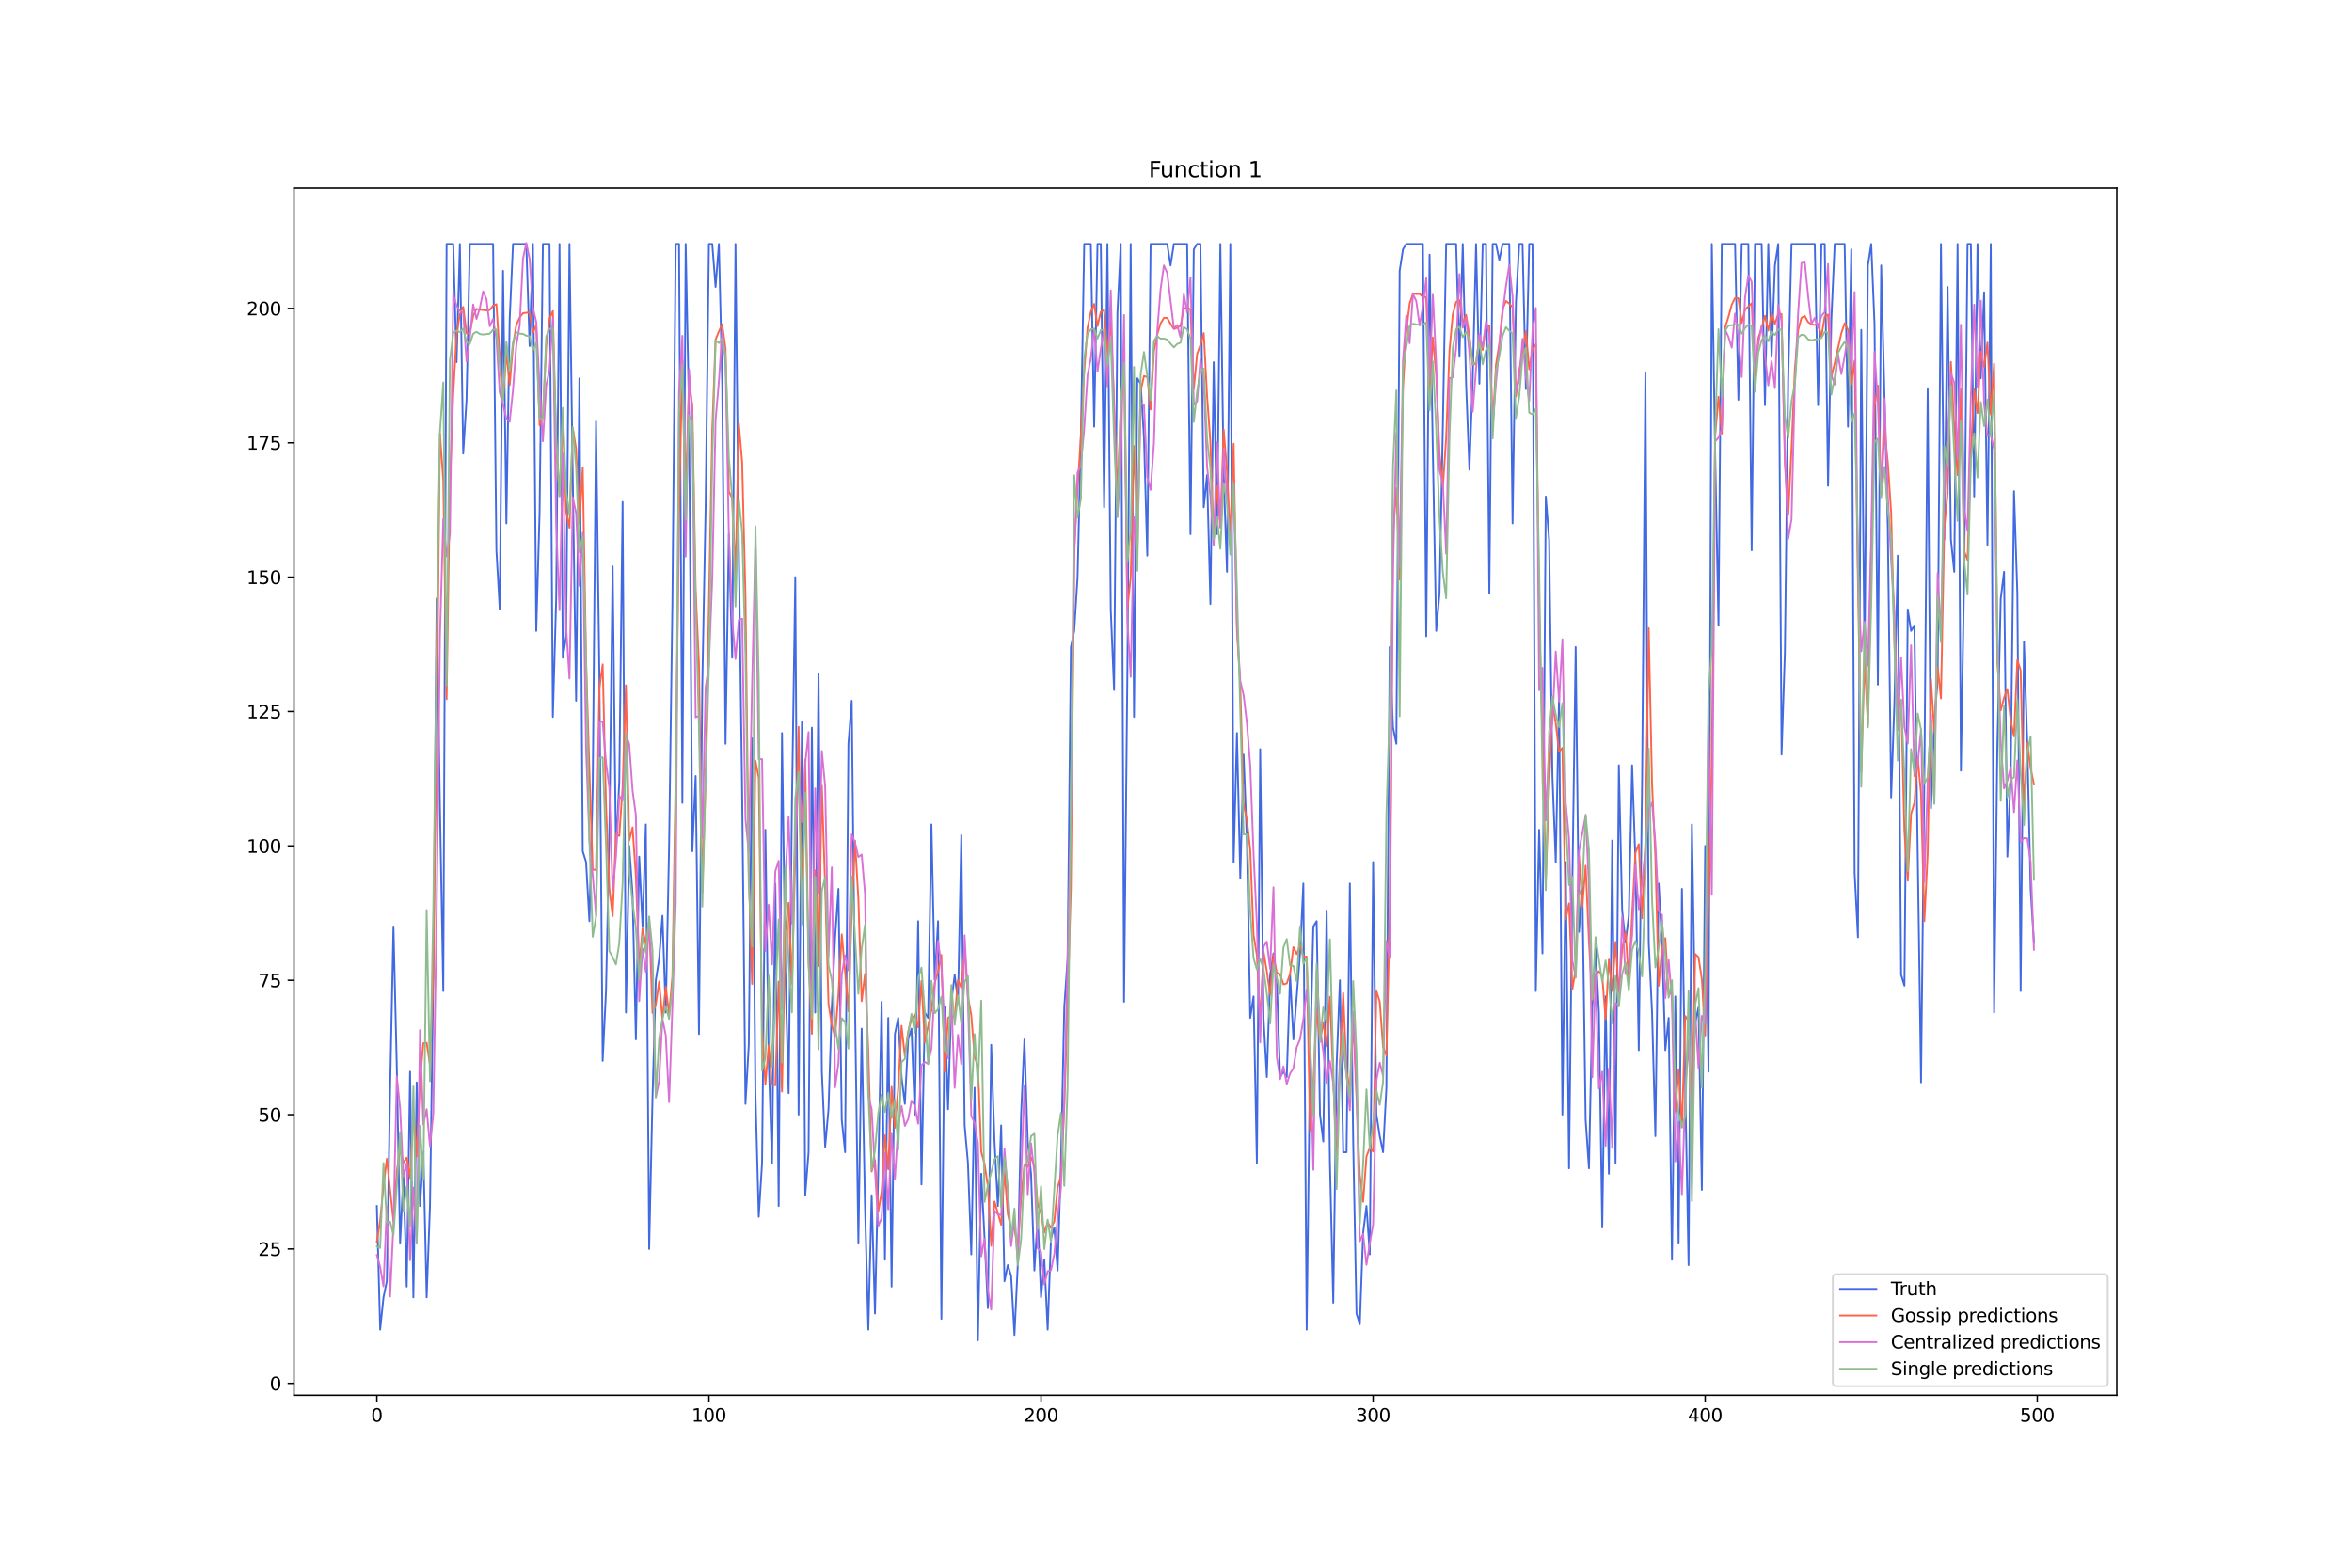 <?xml version="1.0" encoding="utf-8" standalone="no"?>
<!DOCTYPE svg PUBLIC "-//W3C//DTD SVG 1.1//EN"
  "http://www.w3.org/Graphics/SVG/1.1/DTD/svg11.dtd">
<svg xmlns:xlink="http://www.w3.org/1999/xlink" width="1296pt" height="864pt" viewBox="0 0 1296 864" xmlns="http://www.w3.org/2000/svg" version="1.1">
 <defs>
  <style type="text/css">*{stroke-linejoin: round; stroke-linecap: butt}</style>
 </defs>
 <g id="figure_1">
  <g id="patch_1">
   <path d="M 0 864 
L 1296 864 
L 1296 0 
L 0 0 
z
" style="fill: #ffffff"/>
  </g>
  <g id="axes_1">
   <g id="patch_2">
    <path d="M 162 768.96 
L 1166.4 768.96 
L 1166.4 103.68 
L 162 103.68 
z
" style="fill: #ffffff"/>
   </g>
   <g id="matplotlib.axis_1">
    <g id="xtick_1">
     <g id="line2d_1">
      <defs>
       <path id="mfbfb13f8a7" d="M 0 0 
L 0 3.5 
" style="stroke: #000000; stroke-width: 0.8"/>
      </defs>
      <g>
       <use xlink:href="#mfbfb13f8a7" x="207.655" y="768.96" style="stroke: #000000; stroke-width: 0.8"/>
      </g>
     </g>
     <g id="text_1">
      <!-- 0 -->
      <g transform="translate(204.473 783.558) scale(0.1 -0.1)">
       <defs>
        <path id="DejaVuSans-30" d="M 2034 4250 
Q 1547 4250 1301 3770 
Q 1056 3291 1056 2328 
Q 1056 1369 1301 889 
Q 1547 409 2034 409 
Q 2525 409 2770 889 
Q 3016 1369 3016 2328 
Q 3016 3291 2770 3770 
Q 2525 4250 2034 4250 
z
M 2034 4750 
Q 2819 4750 3233 4129 
Q 3647 3509 3647 2328 
Q 3647 1150 3233 529 
Q 2819 -91 2034 -91 
Q 1250 -91 836 529 
Q 422 1150 422 2328 
Q 422 3509 836 4129 
Q 1250 4750 2034 4750 
z
" transform="scale(0.016)"/>
       </defs>
       <use xlink:href="#DejaVuSans-30"/>
      </g>
     </g>
    </g>
    <g id="xtick_2">
     <g id="line2d_2">
      <g>
       <use xlink:href="#mfbfb13f8a7" x="390.639" y="768.96" style="stroke: #000000; stroke-width: 0.8"/>
      </g>
     </g>
     <g id="text_2">
      <!-- 100 -->
      <g transform="translate(381.095 783.558) scale(0.1 -0.1)">
       <defs>
        <path id="DejaVuSans-31" d="M 794 531 
L 1825 531 
L 1825 4091 
L 703 3866 
L 703 4441 
L 1819 4666 
L 2450 4666 
L 2450 531 
L 3481 531 
L 3481 0 
L 794 0 
L 794 531 
z
" transform="scale(0.016)"/>
       </defs>
       <use xlink:href="#DejaVuSans-31"/>
       <use xlink:href="#DejaVuSans-30" x="63.623"/>
       <use xlink:href="#DejaVuSans-30" x="127.246"/>
      </g>
     </g>
    </g>
    <g id="xtick_3">
     <g id="line2d_3">
      <g>
       <use xlink:href="#mfbfb13f8a7" x="573.623" y="768.96" style="stroke: #000000; stroke-width: 0.8"/>
      </g>
     </g>
     <g id="text_3">
      <!-- 200 -->
      <g transform="translate(564.079 783.558) scale(0.1 -0.1)">
       <defs>
        <path id="DejaVuSans-32" d="M 1228 531 
L 3431 531 
L 3431 0 
L 469 0 
L 469 531 
Q 828 903 1448 1529 
Q 2069 2156 2228 2338 
Q 2531 2678 2651 2914 
Q 2772 3150 2772 3378 
Q 2772 3750 2511 3984 
Q 2250 4219 1831 4219 
Q 1534 4219 1204 4116 
Q 875 4013 500 3803 
L 500 4441 
Q 881 4594 1212 4672 
Q 1544 4750 1819 4750 
Q 2544 4750 2975 4387 
Q 3406 4025 3406 3419 
Q 3406 3131 3298 2873 
Q 3191 2616 2906 2266 
Q 2828 2175 2409 1742 
Q 1991 1309 1228 531 
z
" transform="scale(0.016)"/>
       </defs>
       <use xlink:href="#DejaVuSans-32"/>
       <use xlink:href="#DejaVuSans-30" x="63.623"/>
       <use xlink:href="#DejaVuSans-30" x="127.246"/>
      </g>
     </g>
    </g>
    <g id="xtick_4">
     <g id="line2d_4">
      <g>
       <use xlink:href="#mfbfb13f8a7" x="756.607" y="768.96" style="stroke: #000000; stroke-width: 0.8"/>
      </g>
     </g>
     <g id="text_4">
      <!-- 300 -->
      <g transform="translate(747.063 783.558) scale(0.1 -0.1)">
       <defs>
        <path id="DejaVuSans-33" d="M 2597 2516 
Q 3050 2419 3304 2112 
Q 3559 1806 3559 1356 
Q 3559 666 3084 287 
Q 2609 -91 1734 -91 
Q 1441 -91 1130 -33 
Q 819 25 488 141 
L 488 750 
Q 750 597 1062 519 
Q 1375 441 1716 441 
Q 2309 441 2620 675 
Q 2931 909 2931 1356 
Q 2931 1769 2642 2001 
Q 2353 2234 1838 2234 
L 1294 2234 
L 1294 2753 
L 1863 2753 
Q 2328 2753 2575 2939 
Q 2822 3125 2822 3475 
Q 2822 3834 2567 4026 
Q 2313 4219 1838 4219 
Q 1578 4219 1281 4162 
Q 984 4106 628 3988 
L 628 4550 
Q 988 4650 1302 4700 
Q 1616 4750 1894 4750 
Q 2613 4750 3031 4423 
Q 3450 4097 3450 3541 
Q 3450 3153 3228 2886 
Q 3006 2619 2597 2516 
z
" transform="scale(0.016)"/>
       </defs>
       <use xlink:href="#DejaVuSans-33"/>
       <use xlink:href="#DejaVuSans-30" x="63.623"/>
       <use xlink:href="#DejaVuSans-30" x="127.246"/>
      </g>
     </g>
    </g>
    <g id="xtick_5">
     <g id="line2d_5">
      <g>
       <use xlink:href="#mfbfb13f8a7" x="939.591" y="768.96" style="stroke: #000000; stroke-width: 0.8"/>
      </g>
     </g>
     <g id="text_5">
      <!-- 400 -->
      <g transform="translate(930.047 783.558) scale(0.1 -0.1)">
       <defs>
        <path id="DejaVuSans-34" d="M 2419 4116 
L 825 1625 
L 2419 1625 
L 2419 4116 
z
M 2253 4666 
L 3047 4666 
L 3047 1625 
L 3713 1625 
L 3713 1100 
L 3047 1100 
L 3047 0 
L 2419 0 
L 2419 1100 
L 313 1100 
L 313 1709 
L 2253 4666 
z
" transform="scale(0.016)"/>
       </defs>
       <use xlink:href="#DejaVuSans-34"/>
       <use xlink:href="#DejaVuSans-30" x="63.623"/>
       <use xlink:href="#DejaVuSans-30" x="127.246"/>
      </g>
     </g>
    </g>
    <g id="xtick_6">
     <g id="line2d_6">
      <g>
       <use xlink:href="#mfbfb13f8a7" x="1122.575" y="768.96" style="stroke: #000000; stroke-width: 0.8"/>
      </g>
     </g>
     <g id="text_6">
      <!-- 500 -->
      <g transform="translate(1113.032 783.558) scale(0.1 -0.1)">
       <defs>
        <path id="DejaVuSans-35" d="M 691 4666 
L 3169 4666 
L 3169 4134 
L 1269 4134 
L 1269 2991 
Q 1406 3038 1543 3061 
Q 1681 3084 1819 3084 
Q 2600 3084 3056 2656 
Q 3513 2228 3513 1497 
Q 3513 744 3044 326 
Q 2575 -91 1722 -91 
Q 1428 -91 1123 -41 
Q 819 9 494 109 
L 494 744 
Q 775 591 1075 516 
Q 1375 441 1709 441 
Q 2250 441 2565 725 
Q 2881 1009 2881 1497 
Q 2881 1984 2565 2268 
Q 2250 2553 1709 2553 
Q 1456 2553 1204 2497 
Q 953 2441 691 2322 
L 691 4666 
z
" transform="scale(0.016)"/>
       </defs>
       <use xlink:href="#DejaVuSans-35"/>
       <use xlink:href="#DejaVuSans-30" x="63.623"/>
       <use xlink:href="#DejaVuSans-30" x="127.246"/>
      </g>
     </g>
    </g>
   </g>
   <g id="matplotlib.axis_2">
    <g id="ytick_1">
     <g id="line2d_7">
      <defs>
       <path id="m07024beb97" d="M 0 0 
L -3.5 0 
" style="stroke: #000000; stroke-width: 0.8"/>
      </defs>
      <g>
       <use xlink:href="#m07024beb97" x="162" y="762.417" style="stroke: #000000; stroke-width: 0.8"/>
      </g>
     </g>
     <g id="text_7">
      <!-- 0 -->
      <g transform="translate(148.637 766.217) scale(0.1 -0.1)">
       <use xlink:href="#DejaVuSans-30"/>
      </g>
     </g>
    </g>
    <g id="ytick_2">
     <g id="line2d_8">
      <g>
       <use xlink:href="#m07024beb97" x="162" y="688.363" style="stroke: #000000; stroke-width: 0.8"/>
      </g>
     </g>
     <g id="text_8">
      <!-- 25 -->
      <g transform="translate(142.275 692.162) scale(0.1 -0.1)">
       <use xlink:href="#DejaVuSans-32"/>
       <use xlink:href="#DejaVuSans-35" x="63.623"/>
      </g>
     </g>
    </g>
    <g id="ytick_3">
     <g id="line2d_9">
      <g>
       <use xlink:href="#m07024beb97" x="162" y="614.309" style="stroke: #000000; stroke-width: 0.8"/>
      </g>
     </g>
     <g id="text_9">
      <!-- 50 -->
      <g transform="translate(142.275 618.108) scale(0.1 -0.1)">
       <use xlink:href="#DejaVuSans-35"/>
       <use xlink:href="#DejaVuSans-30" x="63.623"/>
      </g>
     </g>
    </g>
    <g id="ytick_4">
     <g id="line2d_10">
      <g>
       <use xlink:href="#m07024beb97" x="162" y="540.255" style="stroke: #000000; stroke-width: 0.8"/>
      </g>
     </g>
     <g id="text_10">
      <!-- 75 -->
      <g transform="translate(142.275 544.054) scale(0.1 -0.1)">
       <defs>
        <path id="DejaVuSans-37" d="M 525 4666 
L 3525 4666 
L 3525 4397 
L 1831 0 
L 1172 0 
L 2766 4134 
L 525 4134 
L 525 4666 
z
" transform="scale(0.016)"/>
       </defs>
       <use xlink:href="#DejaVuSans-37"/>
       <use xlink:href="#DejaVuSans-35" x="63.623"/>
      </g>
     </g>
    </g>
    <g id="ytick_5">
     <g id="line2d_11">
      <g>
       <use xlink:href="#m07024beb97" x="162" y="466.201" style="stroke: #000000; stroke-width: 0.8"/>
      </g>
     </g>
     <g id="text_11">
      <!-- 100 -->
      <g transform="translate(135.912 470) scale(0.1 -0.1)">
       <use xlink:href="#DejaVuSans-31"/>
       <use xlink:href="#DejaVuSans-30" x="63.623"/>
       <use xlink:href="#DejaVuSans-30" x="127.246"/>
      </g>
     </g>
    </g>
    <g id="ytick_6">
     <g id="line2d_12">
      <g>
       <use xlink:href="#m07024beb97" x="162" y="392.146" style="stroke: #000000; stroke-width: 0.8"/>
      </g>
     </g>
     <g id="text_12">
      <!-- 125 -->
      <g transform="translate(135.912 395.946) scale(0.1 -0.1)">
       <use xlink:href="#DejaVuSans-31"/>
       <use xlink:href="#DejaVuSans-32" x="63.623"/>
       <use xlink:href="#DejaVuSans-35" x="127.246"/>
      </g>
     </g>
    </g>
    <g id="ytick_7">
     <g id="line2d_13">
      <g>
       <use xlink:href="#m07024beb97" x="162" y="318.092" style="stroke: #000000; stroke-width: 0.8"/>
      </g>
     </g>
     <g id="text_13">
      <!-- 150 -->
      <g transform="translate(135.912 321.892) scale(0.1 -0.1)">
       <use xlink:href="#DejaVuSans-31"/>
       <use xlink:href="#DejaVuSans-35" x="63.623"/>
       <use xlink:href="#DejaVuSans-30" x="127.246"/>
      </g>
     </g>
    </g>
    <g id="ytick_8">
     <g id="line2d_14">
      <g>
       <use xlink:href="#m07024beb97" x="162" y="244.038" style="stroke: #000000; stroke-width: 0.8"/>
      </g>
     </g>
     <g id="text_14">
      <!-- 175 -->
      <g transform="translate(135.912 247.837) scale(0.1 -0.1)">
       <use xlink:href="#DejaVuSans-31"/>
       <use xlink:href="#DejaVuSans-37" x="63.623"/>
       <use xlink:href="#DejaVuSans-35" x="127.246"/>
      </g>
     </g>
    </g>
    <g id="ytick_9">
     <g id="line2d_15">
      <g>
       <use xlink:href="#m07024beb97" x="162" y="169.984" style="stroke: #000000; stroke-width: 0.8"/>
      </g>
     </g>
     <g id="text_15">
      <!-- 200 -->
      <g transform="translate(135.912 173.783) scale(0.1 -0.1)">
       <use xlink:href="#DejaVuSans-32"/>
       <use xlink:href="#DejaVuSans-30" x="63.623"/>
       <use xlink:href="#DejaVuSans-30" x="127.246"/>
      </g>
     </g>
    </g>
   </g>
   <g id="line2d_16">
    <path d="M 207.655 664.666 
L 209.484 732.796 
L 211.314 715.023 
L 213.144 706.136 
L 214.974 599.498 
L 216.804 510.633 
L 218.634 587.649 
L 220.463 685.401 
L 222.293 646.893 
L 224.123 709.098 
L 225.953 590.612 
L 227.783 715.023 
L 229.613 596.536 
L 231.442 664.666 
L 233.272 635.044 
L 235.102 715.023 
L 236.932 664.666 
L 238.762 537.293 
L 240.592 329.941 
L 242.422 445.465 
L 244.251 546.179 
L 246.081 134.438 
L 249.741 134.438 
L 251.571 199.606 
L 253.401 134.438 
L 255.23 249.962 
L 257.06 220.341 
L 258.89 134.438 
L 271.699 134.438 
L 273.529 303.281 
L 275.359 335.865 
L 277.189 149.249 
L 279.018 288.471 
L 280.848 175.908 
L 282.678 134.438 
L 289.997 134.438 
L 291.827 190.719 
L 293.657 134.438 
L 295.487 347.714 
L 297.317 282.546 
L 299.147 134.438 
L 302.806 134.438 
L 304.636 395.109 
L 306.466 329.941 
L 308.296 134.438 
L 310.126 362.525 
L 311.956 350.676 
L 313.785 134.438 
L 315.615 264.773 
L 317.445 386.222 
L 319.275 208.492 
L 321.105 469.163 
L 322.935 475.087 
L 324.764 507.671 
L 326.594 433.617 
L 328.424 232.189 
L 330.254 371.411 
L 332.084 584.687 
L 333.914 546.179 
L 335.743 460.276 
L 337.573 312.168 
L 339.403 469.163 
L 341.233 430.655 
L 343.063 276.622 
L 344.893 558.028 
L 346.723 466.201 
L 348.552 492.86 
L 350.382 572.839 
L 352.212 472.125 
L 354.042 510.633 
L 355.872 454.352 
L 357.702 688.363 
L 359.531 605.422 
L 361.361 540.255 
L 363.191 528.406 
L 365.021 504.709 
L 366.851 558.028 
L 368.681 466.201 
L 370.51 332.903 
L 372.34 134.438 
L 374.17 134.438 
L 376 442.503 
L 377.83 134.438 
L 379.66 226.265 
L 381.489 469.163 
L 383.319 427.692 
L 385.149 569.876 
L 386.979 377.336 
L 388.809 279.584 
L 390.639 134.438 
L 392.469 134.438 
L 394.298 158.135 
L 396.128 134.438 
L 397.958 211.454 
L 399.788 409.919 
L 401.618 294.395 
L 403.448 362.525 
L 405.277 134.438 
L 407.107 303.281 
L 408.937 436.579 
L 410.767 608.385 
L 412.597 575.801 
L 414.427 406.957 
L 416.256 602.46 
L 418.086 670.59 
L 419.916 640.968 
L 421.746 457.314 
L 423.576 584.687 
L 425.406 640.968 
L 427.236 486.936 
L 429.065 664.666 
L 430.895 403.995 
L 432.725 534.33 
L 434.555 602.46 
L 436.385 442.503 
L 438.215 318.092 
L 440.044 614.309 
L 441.874 398.071 
L 443.704 658.741 
L 445.534 635.044 
L 447.364 401.033 
L 449.194 558.028 
L 451.023 371.411 
L 452.853 590.612 
L 454.683 632.082 
L 456.513 611.347 
L 458.343 555.066 
L 460.173 516.557 
L 462.003 489.898 
L 463.832 617.271 
L 465.662 635.044 
L 467.492 409.919 
L 469.322 386.222 
L 471.152 555.066 
L 472.982 685.401 
L 474.811 566.914 
L 476.641 664.666 
L 478.471 732.796 
L 480.301 658.741 
L 482.131 723.909 
L 483.961 643.931 
L 485.79 552.103 
L 487.62 694.287 
L 489.45 560.99 
L 491.28 709.098 
L 493.11 569.876 
L 494.94 560.99 
L 496.77 593.574 
L 498.599 608.385 
L 500.429 572.839 
L 502.259 566.914 
L 504.089 614.309 
L 505.919 507.671 
L 507.749 652.817 
L 509.578 558.028 
L 511.408 560.99 
L 513.238 454.352 
L 515.068 540.255 
L 516.898 507.671 
L 518.728 726.871 
L 520.557 555.066 
L 522.387 611.347 
L 524.217 552.103 
L 526.047 537.293 
L 527.877 552.103 
L 529.707 460.276 
L 531.536 620.233 
L 533.366 640.968 
L 535.196 691.325 
L 537.026 599.498 
L 538.856 738.72 
L 540.686 646.893 
L 542.516 682.439 
L 544.345 720.947 
L 546.175 575.801 
L 548.005 629.12 
L 549.835 664.666 
L 551.665 620.233 
L 553.495 706.136 
L 555.324 697.25 
L 557.154 703.174 
L 558.984 735.758 
L 560.814 697.25 
L 562.644 614.309 
L 564.474 572.839 
L 566.303 629.12 
L 568.133 646.893 
L 569.963 700.212 
L 571.793 670.59 
L 573.623 715.023 
L 575.453 694.287 
L 577.283 732.796 
L 579.112 682.439 
L 580.942 676.514 
L 582.772 700.212 
L 584.602 640.968 
L 586.432 555.066 
L 588.262 528.406 
L 590.091 356.6 
L 591.921 347.714 
L 593.751 318.092 
L 595.581 241.076 
L 597.411 134.438 
L 601.07 134.438 
L 602.9 235.152 
L 604.73 134.438 
L 606.56 134.438 
L 608.39 279.584 
L 610.22 134.438 
L 612.05 335.865 
L 613.879 380.298 
L 615.709 172.946 
L 617.539 134.438 
L 619.369 552.103 
L 621.199 371.411 
L 623.029 134.438 
L 624.858 395.109 
L 626.688 208.492 
L 628.518 211.454 
L 630.348 241.076 
L 632.178 306.244 
L 634.008 134.438 
L 643.157 134.438 
L 644.987 146.287 
L 646.817 134.438 
L 654.136 134.438 
L 655.966 294.395 
L 657.796 137.4 
L 659.625 134.438 
L 661.455 134.438 
L 663.285 279.584 
L 665.115 261.811 
L 666.945 332.903 
L 668.775 199.606 
L 670.604 294.395 
L 672.434 134.438 
L 674.264 261.811 
L 676.094 315.13 
L 677.924 134.438 
L 679.754 475.087 
L 681.583 403.995 
L 683.413 483.974 
L 685.243 415.844 
L 687.073 463.238 
L 688.903 560.99 
L 690.733 549.141 
L 692.563 640.968 
L 694.392 412.882 
L 696.222 560.99 
L 698.052 593.574 
L 699.882 537.293 
L 701.712 525.444 
L 703.542 540.255 
L 705.371 593.574 
L 707.201 590.612 
L 709.031 593.574 
L 710.861 537.293 
L 712.691 572.839 
L 716.35 525.444 
L 718.18 486.936 
L 720.01 732.796 
L 721.84 584.687 
L 723.67 510.633 
L 725.5 507.671 
L 727.33 614.309 
L 729.159 629.12 
L 730.989 501.747 
L 732.819 640.968 
L 734.649 717.985 
L 736.479 587.649 
L 738.309 540.255 
L 740.138 635.044 
L 741.968 635.044 
L 743.798 486.936 
L 745.628 629.12 
L 747.458 723.909 
L 749.288 729.833 
L 751.117 679.477 
L 752.947 664.666 
L 754.777 691.325 
L 756.607 475.087 
L 758.437 614.309 
L 760.267 626.158 
L 762.097 635.044 
L 763.926 599.498 
L 765.756 356.6 
L 767.586 401.033 
L 769.416 409.919 
L 771.246 149.249 
L 773.076 137.4 
L 774.905 134.438 
L 784.055 134.438 
L 785.884 350.676 
L 787.714 140.362 
L 789.544 249.962 
L 791.374 347.714 
L 793.204 326.979 
L 795.034 235.152 
L 796.864 134.438 
L 802.353 134.438 
L 804.183 196.643 
L 806.013 134.438 
L 807.843 211.454 
L 809.672 258.849 
L 811.502 208.492 
L 813.332 134.438 
L 815.162 211.454 
L 816.992 134.438 
L 818.822 134.438 
L 820.651 326.979 
L 822.481 134.438 
L 824.311 134.438 
L 826.141 143.324 
L 827.971 134.438 
L 831.63 134.438 
L 833.46 288.471 
L 835.29 167.022 
L 837.12 134.438 
L 838.95 134.438 
L 840.78 214.416 
L 842.61 134.438 
L 844.439 134.438 
L 846.269 546.179 
L 848.099 457.314 
L 849.929 525.444 
L 851.759 273.66 
L 853.589 297.357 
L 855.418 427.692 
L 857.248 475.087 
L 859.078 383.26 
L 860.908 614.309 
L 862.738 475.087 
L 864.568 643.931 
L 866.397 486.936 
L 868.227 356.6 
L 870.057 513.595 
L 871.887 486.936 
L 873.717 617.271 
L 875.547 643.931 
L 877.377 555.066 
L 879.206 522.482 
L 881.036 558.028 
L 882.866 676.514 
L 884.696 549.141 
L 886.526 646.893 
L 888.356 463.238 
L 890.185 640.968 
L 892.015 421.768 
L 893.845 501.747 
L 895.675 519.52 
L 897.505 504.709 
L 899.335 421.768 
L 901.164 475.087 
L 902.994 578.763 
L 904.824 430.655 
L 906.654 205.53 
L 908.484 519.52 
L 910.314 558.028 
L 912.144 626.158 
L 913.973 486.936 
L 915.803 519.52 
L 917.633 578.763 
L 919.463 560.99 
L 921.293 694.287 
L 923.123 549.141 
L 924.952 685.401 
L 926.782 489.898 
L 928.612 599.498 
L 930.442 697.25 
L 932.272 454.352 
L 934.102 563.952 
L 935.931 555.066 
L 937.761 655.779 
L 939.591 466.201 
L 941.421 590.612 
L 943.251 134.438 
L 945.081 249.962 
L 946.911 344.752 
L 948.74 134.438 
L 956.06 134.438 
L 957.89 220.341 
L 959.719 134.438 
L 963.379 134.438 
L 965.209 303.281 
L 967.039 134.438 
L 970.698 134.438 
L 972.528 223.303 
L 974.358 134.438 
L 976.188 196.643 
L 978.018 146.287 
L 979.848 134.438 
L 981.678 415.844 
L 983.507 359.563 
L 985.337 208.492 
L 987.167 134.438 
L 999.976 134.438 
L 1001.806 223.303 
L 1003.636 134.438 
L 1005.465 134.438 
L 1007.295 267.735 
L 1009.125 175.908 
L 1010.955 134.438 
L 1016.444 134.438 
L 1018.274 235.152 
L 1020.104 137.4 
L 1021.934 481.011 
L 1023.764 516.557 
L 1025.594 181.833 
L 1027.424 365.487 
L 1029.253 146.287 
L 1031.083 134.438 
L 1032.913 178.87 
L 1034.743 377.336 
L 1036.573 146.287 
L 1040.232 291.433 
L 1042.062 439.541 
L 1043.892 386.222 
L 1045.722 306.244 
L 1047.552 537.293 
L 1049.382 543.217 
L 1051.211 335.865 
L 1053.041 347.714 
L 1054.871 344.752 
L 1058.531 596.536 
L 1060.361 427.692 
L 1062.191 214.416 
L 1064.02 445.465 
L 1065.85 398.071 
L 1067.68 374.373 
L 1069.51 134.438 
L 1071.34 297.357 
L 1073.17 158.135 
L 1074.999 297.357 
L 1076.829 315.13 
L 1078.659 134.438 
L 1080.489 424.73 
L 1082.319 315.13 
L 1084.149 134.438 
L 1085.978 134.438 
L 1087.808 273.66 
L 1089.638 134.438 
L 1091.468 208.492 
L 1093.298 161.097 
L 1095.128 300.319 
L 1096.958 134.438 
L 1098.787 558.028 
L 1100.617 409.919 
L 1102.447 329.941 
L 1104.277 315.13 
L 1106.107 472.125 
L 1107.937 427.692 
L 1109.766 270.698 
L 1111.596 326.979 
L 1113.426 546.179 
L 1115.256 353.638 
L 1117.086 409.919 
L 1118.916 489.898 
L 1120.745 519.52 
L 1120.745 519.52 
" clip-path="url(#p3694a7ae5f)" style="fill: none; stroke: #4169e1; stroke-linecap: square"/>
   </g>
   <g id="line2d_17">
    <path d="M 207.655 684.33 
L 209.484 672.615 
L 211.314 653.789 
L 213.144 638.674 
L 216.804 673.004 
L 218.634 645.593 
L 220.463 633.24 
L 222.293 640.79 
L 224.123 638.003 
L 225.953 649.255 
L 227.783 612.951 
L 229.613 637.442 
L 231.442 595.53 
L 233.272 574.985 
L 235.102 574.699 
L 236.932 586.962 
L 238.762 537.911 
L 240.592 400.371 
L 242.422 238.903 
L 244.251 264.608 
L 246.081 385.351 
L 247.911 266.567 
L 249.741 217.474 
L 251.571 184.261 
L 253.401 173.124 
L 255.23 169.107 
L 257.06 183.702 
L 258.89 183.558 
L 260.72 174.047 
L 262.55 170.201 
L 264.38 170.733 
L 266.209 170.852 
L 268.039 171.15 
L 269.869 170.84 
L 271.699 168.471 
L 273.529 167.654 
L 275.359 195.848 
L 277.189 220.132 
L 279.018 194.324 
L 280.848 212.181 
L 282.678 190.453 
L 284.508 179.077 
L 286.338 175.023 
L 288.168 172.635 
L 289.997 172.353 
L 291.827 172.205 
L 293.657 183.414 
L 295.487 179.164 
L 297.317 234.306 
L 299.147 229.341 
L 300.976 190.635 
L 302.806 175.525 
L 304.636 171.402 
L 306.466 244.387 
L 308.296 273.292 
L 310.126 230.834 
L 311.956 281.931 
L 313.785 290.867 
L 315.615 235.882 
L 317.445 247.421 
L 319.275 288.876 
L 321.105 257.539 
L 322.935 364.181 
L 324.764 424.708 
L 326.594 479.193 
L 328.424 479.49 
L 330.254 379.577 
L 332.084 366.157 
L 333.914 443.603 
L 335.743 489.637 
L 337.573 504.831 
L 339.403 459.68 
L 341.233 460.687 
L 343.063 433.768 
L 344.893 377.681 
L 346.723 463.217 
L 348.552 456.006 
L 350.382 482.907 
L 352.212 533.134 
L 354.042 511.633 
L 355.872 520.384 
L 357.702 507.815 
L 359.531 558.236 
L 361.361 553.583 
L 363.191 540.922 
L 365.021 561.662 
L 366.851 543.763 
L 368.681 559.007 
L 370.51 538.213 
L 372.34 425.99 
L 374.17 285.646 
L 376 198.765 
L 377.83 273.647 
L 379.66 211.994 
L 381.489 223.022 
L 383.319 324.972 
L 385.149 366.447 
L 386.979 491.669 
L 388.809 428.488 
L 392.469 237.019 
L 394.298 187.172 
L 396.128 182.618 
L 397.958 178.762 
L 399.788 192.041 
L 401.618 270.852 
L 403.448 274.594 
L 405.277 317.313 
L 407.107 233.207 
L 408.937 254.673 
L 410.767 328.148 
L 412.597 481.57 
L 414.427 542.282 
L 416.256 419.253 
L 418.086 428.564 
L 419.916 566.298 
L 421.746 597.821 
L 423.576 576.029 
L 425.406 597.73 
L 427.236 598.131 
L 429.065 540.957 
L 430.895 601.569 
L 432.725 513.146 
L 434.555 497.542 
L 436.385 542.184 
L 440.044 400.613 
L 441.874 500.52 
L 443.704 418.762 
L 445.534 528.934 
L 447.364 569.761 
L 449.194 479.659 
L 451.023 532.53 
L 452.853 432.966 
L 454.683 489.129 
L 456.513 553.156 
L 458.343 565.042 
L 460.173 571.257 
L 462.003 547.773 
L 463.832 514.916 
L 465.662 535.441 
L 467.492 557.312 
L 469.322 503.174 
L 471.152 463.327 
L 472.982 495.521 
L 474.811 551.746 
L 476.641 536.697 
L 478.471 579.373 
L 480.301 645.658 
L 482.131 639.388 
L 483.961 667.64 
L 485.79 657.048 
L 487.62 625.727 
L 489.45 644.521 
L 491.28 598.978 
L 493.11 621.574 
L 494.94 599.819 
L 496.77 565.342 
L 498.599 582.073 
L 500.429 568.566 
L 502.259 561.708 
L 504.089 559.167 
L 505.919 566.133 
L 507.749 540.593 
L 509.578 574.254 
L 513.238 556.74 
L 515.068 541.579 
L 516.898 535.616 
L 518.728 526.297 
L 520.557 590.625 
L 522.387 560.989 
L 524.217 559.777 
L 526.047 561.051 
L 527.877 540.129 
L 529.707 544.333 
L 531.536 522.666 
L 533.366 549.207 
L 535.196 559.506 
L 537.026 582.657 
L 538.856 587.132 
L 540.686 634.871 
L 542.516 641.481 
L 544.345 653.89 
L 546.175 686.594 
L 548.005 662.182 
L 551.665 674.985 
L 553.495 645.591 
L 555.324 669.026 
L 557.154 677.348 
L 558.984 677.34 
L 560.814 687.366 
L 562.644 660.737 
L 564.474 642.028 
L 566.303 643.118 
L 568.133 637.847 
L 569.963 642.856 
L 571.793 664.028 
L 573.623 668.607 
L 575.453 679.204 
L 577.283 673.561 
L 579.112 676.766 
L 580.942 673.117 
L 582.772 654.468 
L 584.602 648.138 
L 586.432 609.71 
L 588.262 553.652 
L 590.091 489.222 
L 591.921 302.696 
L 593.751 269.532 
L 595.581 240.168 
L 597.411 204.855 
L 599.241 180.653 
L 601.07 171.872 
L 602.9 167.5 
L 604.73 179.716 
L 606.56 171.772 
L 608.39 170.907 
L 610.22 195.42 
L 612.05 177.418 
L 613.879 222.224 
L 615.709 271.855 
L 617.539 226.84 
L 619.369 198.203 
L 621.199 335.668 
L 623.029 318.227 
L 624.858 245.827 
L 626.688 290.206 
L 628.518 215.471 
L 630.348 207.279 
L 632.178 207.685 
L 634.008 225.686 
L 635.837 193.584 
L 637.667 184.223 
L 639.497 178.248 
L 641.327 175.215 
L 643.157 175.209 
L 644.987 178.473 
L 646.817 181.348 
L 648.646 180.619 
L 650.476 179.602 
L 652.306 170.081 
L 654.136 169.37 
L 655.966 170.602 
L 657.796 214.312 
L 659.625 195.117 
L 661.455 190.058 
L 663.285 183.545 
L 665.115 218.23 
L 666.945 243.744 
L 668.775 296.335 
L 670.604 267.86 
L 672.434 290.718 
L 674.264 236.687 
L 676.094 259.769 
L 677.924 295.936 
L 679.754 244.546 
L 681.583 347.745 
L 683.413 377.33 
L 685.243 443.583 
L 687.073 451.858 
L 688.903 468.383 
L 690.733 515.255 
L 692.563 526.363 
L 694.392 563.759 
L 696.222 524.35 
L 698.052 535.312 
L 699.882 548.101 
L 701.712 526.338 
L 703.542 536.162 
L 705.371 536.916 
L 707.201 542.515 
L 709.031 541.999 
L 710.861 536.684 
L 712.691 521.982 
L 714.521 525.823 
L 716.35 520.999 
L 718.18 527.244 
L 720.01 527.24 
L 721.84 622.961 
L 723.67 597.156 
L 725.5 556.075 
L 727.33 574.142 
L 729.159 563.315 
L 730.989 576.68 
L 732.819 549.351 
L 736.479 639.566 
L 738.309 585.904 
L 740.138 547.204 
L 741.968 590.019 
L 743.798 601.373 
L 745.628 562.195 
L 749.288 647.741 
L 751.117 662.332 
L 752.947 637.337 
L 754.777 632.596 
L 756.607 634.636 
L 758.437 546.231 
L 760.267 552.023 
L 762.097 577.075 
L 763.926 581.661 
L 765.756 506.804 
L 767.586 294.021 
L 769.416 269.052 
L 771.246 319.457 
L 773.076 214.108 
L 774.905 182.632 
L 776.735 167.392 
L 778.565 161.817 
L 780.395 162.034 
L 782.225 161.979 
L 784.055 163.6 
L 785.884 163.826 
L 787.714 217.698 
L 789.544 185.989 
L 791.374 206.701 
L 793.204 250.012 
L 795.034 269.055 
L 796.864 241.235 
L 798.693 193.133 
L 800.523 173.141 
L 802.353 166.43 
L 804.183 165.393 
L 806.013 178.063 
L 807.843 173.523 
L 809.672 185.018 
L 811.502 201.092 
L 813.332 200.4 
L 815.162 184.861 
L 816.992 192.853 
L 818.822 179.454 
L 820.651 179.414 
L 822.481 235.275 
L 824.311 201.038 
L 826.141 189.287 
L 827.971 170.28 
L 829.801 165.865 
L 831.63 167.354 
L 833.46 169.298 
L 835.29 218.562 
L 837.12 204.337 
L 840.78 182.47 
L 842.61 203.564 
L 844.439 192.369 
L 846.269 189.686 
L 848.099 337.826 
L 849.929 406.948 
L 851.759 485.14 
L 853.589 434.079 
L 855.418 387.905 
L 857.248 398.729 
L 859.078 414.268 
L 860.908 412.16 
L 862.738 506.537 
L 864.568 497.872 
L 866.397 545.275 
L 868.227 534.12 
L 870.057 471.672 
L 871.887 499.581 
L 873.717 477.106 
L 875.547 519.12 
L 877.377 551.327 
L 879.206 537.015 
L 881.036 535.29 
L 882.866 537.876 
L 884.696 561.641 
L 886.526 528.876 
L 888.356 546.126 
L 890.185 519.123 
L 892.015 546.721 
L 893.845 523.056 
L 895.675 513.298 
L 897.505 540.169 
L 899.335 503.869 
L 901.164 469.92 
L 902.994 465.231 
L 904.824 506.057 
L 906.654 463.954 
L 908.484 346.198 
L 910.314 432.245 
L 912.144 472.511 
L 913.973 543.276 
L 915.803 522.612 
L 917.633 517.046 
L 919.463 548.125 
L 921.293 546.832 
L 923.123 612.592 
L 924.952 589.267 
L 926.782 621.43 
L 928.612 559.974 
L 930.442 562.495 
L 932.272 612.599 
L 934.102 525.733 
L 935.931 527.591 
L 937.761 539.694 
L 939.591 570.723 
L 943.251 420.127 
L 945.081 240.191 
L 946.911 218.656 
L 948.74 238.943 
L 950.57 180.511 
L 952.4 174.713 
L 954.23 167.873 
L 956.06 164.233 
L 957.89 164.345 
L 959.719 178.07 
L 961.549 170.716 
L 965.209 167.141 
L 967.039 207.841 
L 968.869 186.264 
L 970.698 180.705 
L 972.528 174.061 
L 974.358 182.197 
L 976.188 172.695 
L 978.018 178.502 
L 979.848 172.962 
L 981.678 173.08 
L 983.507 255.597 
L 985.337 283.911 
L 987.167 247.376 
L 988.997 203.585 
L 990.827 181.872 
L 992.657 175.099 
L 994.486 174.148 
L 996.316 177.497 
L 998.146 178.754 
L 999.976 179.084 
L 1001.806 178.363 
L 1003.636 185.499 
L 1005.465 174.343 
L 1007.295 173.357 
L 1009.125 207.732 
L 1010.955 200.105 
L 1014.615 183.614 
L 1016.444 178.131 
L 1018.274 181.688 
L 1020.104 212.161 
L 1021.934 198.792 
L 1023.764 320.776 
L 1025.594 425.439 
L 1027.424 363.092 
L 1029.253 399.571 
L 1031.083 302.409 
L 1032.913 223.456 
L 1034.743 212.495 
L 1036.573 271.662 
L 1038.403 236.639 
L 1040.232 254.928 
L 1042.062 282.471 
L 1043.892 355.677 
L 1045.722 392.438 
L 1047.552 385.73 
L 1049.382 458.189 
L 1051.211 485.372 
L 1053.041 448.48 
L 1054.871 442.475 
L 1056.701 417.456 
L 1058.531 437.475 
L 1060.361 507.643 
L 1062.191 470.429 
L 1064.02 374.241 
L 1065.85 403.631 
L 1067.68 367.771 
L 1069.51 384.943 
L 1071.34 290.685 
L 1073.17 272.115 
L 1074.999 199.444 
L 1076.829 235.638 
L 1078.659 261.874 
L 1080.489 214.15 
L 1082.319 303.774 
L 1084.149 308.653 
L 1085.978 248.981 
L 1087.808 214.615 
L 1089.638 227.648 
L 1091.468 193.745 
L 1093.298 202.186 
L 1095.128 188.776 
L 1096.958 228.452 
L 1098.787 200.392 
L 1100.617 365.392 
L 1102.447 391.509 
L 1104.277 384.546 
L 1106.107 379.771 
L 1107.937 397.103 
L 1109.766 405.885 
L 1111.596 363.807 
L 1113.426 369.468 
L 1115.256 446.669 
L 1117.086 409.572 
L 1118.916 423.49 
L 1120.745 432.282 
L 1120.745 432.282 
" clip-path="url(#p3694a7ae5f)" style="fill: none; stroke: #ff6347; stroke-linecap: square"/>
   </g>
   <g id="line2d_18">
    <path d="M 207.655 691.694 
L 209.484 698.325 
L 211.314 708.945 
L 213.144 664.885 
L 214.974 714.545 
L 216.804 674.907 
L 218.634 593.126 
L 220.463 610.819 
L 222.293 648.475 
L 224.123 641.157 
L 225.953 694.594 
L 227.783 654.502 
L 229.613 685.365 
L 231.442 567.712 
L 233.272 619.759 
L 235.102 611.294 
L 236.932 631.745 
L 238.762 613.577 
L 240.592 503.219 
L 242.422 350.816 
L 244.251 286.015 
L 246.081 306.585 
L 247.911 294.531 
L 249.741 162.159 
L 251.571 168.561 
L 253.401 171.441 
L 255.23 172.367 
L 257.06 199.224 
L 258.89 186.024 
L 260.72 167.81 
L 262.55 175.755 
L 264.38 169.855 
L 266.209 160.545 
L 268.039 164.842 
L 269.869 179.8 
L 271.699 175.727 
L 273.529 186.673 
L 275.359 216.335 
L 277.189 222.959 
L 279.018 230.675 
L 280.848 232.429 
L 282.678 214.848 
L 284.508 190.143 
L 286.338 179.59 
L 288.168 142.729 
L 289.997 133.92 
L 291.827 142.711 
L 293.657 169.774 
L 295.487 177.356 
L 297.317 212.641 
L 299.147 243.185 
L 300.976 212.565 
L 302.806 203.497 
L 304.636 175.408 
L 306.466 289.469 
L 308.296 336.347 
L 310.126 250.01 
L 311.956 345.67 
L 313.785 374 
L 315.615 274.147 
L 317.445 282.802 
L 319.275 322.885 
L 321.105 293.528 
L 322.935 413.004 
L 324.764 462.522 
L 326.594 482.412 
L 328.424 504.511 
L 330.254 397.573 
L 332.084 397.857 
L 333.914 420.386 
L 335.743 434.103 
L 337.573 490.774 
L 339.403 472.181 
L 341.233 438.732 
L 343.063 441.113 
L 344.893 404.904 
L 346.723 410.118 
L 348.552 435.675 
L 350.382 449.321 
L 352.212 551.735 
L 354.042 522.762 
L 355.872 535.666 
L 357.702 510.014 
L 359.531 539.456 
L 361.361 604.831 
L 363.191 595.763 
L 365.021 561.447 
L 366.851 570.612 
L 368.681 607.432 
L 370.51 554.466 
L 372.34 498.018 
L 374.17 215.809 
L 376 185.058 
L 377.83 306.754 
L 379.66 203.541 
L 381.489 228.901 
L 383.319 395.37 
L 385.149 394.498 
L 386.979 461.676 
L 388.809 379.017 
L 390.639 366.165 
L 392.469 318.934 
L 394.298 231.605 
L 396.128 210.154 
L 397.958 182.066 
L 399.788 199.812 
L 401.618 294.58 
L 403.448 341.592 
L 405.277 363.212 
L 407.107 341.575 
L 408.937 340.99 
L 410.767 451.309 
L 412.597 470.03 
L 414.427 376.597 
L 416.256 299.147 
L 418.086 418.355 
L 419.916 418.368 
L 421.746 524.159 
L 423.576 498.62 
L 425.406 531.571 
L 427.236 480.138 
L 429.065 474.395 
L 430.895 556.201 
L 432.725 484.756 
L 434.555 450.26 
L 436.385 508.957 
L 438.215 462.733 
L 440.044 427.483 
L 441.874 452.979 
L 443.704 420.944 
L 445.534 403.492 
L 447.364 556.926 
L 449.194 434.488 
L 451.023 492.002 
L 452.853 413.896 
L 454.683 433.351 
L 456.513 527.154 
L 458.343 478.028 
L 460.173 599.232 
L 462.003 586.03 
L 463.832 537.097 
L 465.662 526.501 
L 467.492 534.768 
L 469.322 459.862 
L 471.152 464.399 
L 472.982 472.335 
L 474.811 470.973 
L 476.641 492.506 
L 478.471 603.756 
L 480.301 611.4 
L 482.131 645.003 
L 483.961 675.602 
L 485.79 671.357 
L 487.62 635.442 
L 489.45 666.475 
L 491.28 624.848 
L 493.11 649.881 
L 494.94 619.821 
L 496.77 609.574 
L 498.599 620.499 
L 500.429 616.784 
L 502.259 606.588 
L 504.089 609.504 
L 505.919 619.293 
L 507.749 587.074 
L 509.578 585.321 
L 511.408 586.188 
L 513.238 577.839 
L 515.068 544.04 
L 516.898 518.517 
L 518.728 532.765 
L 520.557 566.728 
L 522.387 583.242 
L 524.217 550.506 
L 526.047 599.584 
L 527.877 570.309 
L 529.707 586.523 
L 531.536 515.508 
L 533.366 551.484 
L 535.196 614.981 
L 537.026 618.826 
L 538.856 629.954 
L 540.686 692.393 
L 542.516 682.684 
L 544.345 710.886 
L 546.175 721.776 
L 548.005 667.387 
L 549.835 669.127 
L 551.665 669.715 
L 553.495 633.272 
L 555.324 657.391 
L 557.154 686.747 
L 558.984 671.375 
L 560.814 695.323 
L 562.644 648.529 
L 564.474 598.111 
L 566.303 658.223 
L 568.133 630.134 
L 569.963 646.203 
L 571.793 687.935 
L 573.623 689.787 
L 575.453 707.91 
L 577.283 700.617 
L 579.112 700.088 
L 580.942 691.067 
L 582.772 670.93 
L 584.602 654.949 
L 586.432 607.055 
L 590.091 449.403 
L 591.921 306.638 
L 593.751 260.388 
L 595.581 256.483 
L 597.411 236.065 
L 599.241 206.94 
L 601.07 197.462 
L 602.9 181.109 
L 604.73 204.812 
L 606.56 192.264 
L 608.39 181.592 
L 610.22 212.932 
L 612.05 159.99 
L 613.879 227.158 
L 615.709 284.64 
L 617.539 258.196 
L 619.369 173.622 
L 621.199 341.874 
L 623.029 373.081 
L 624.858 285.004 
L 626.688 306.824 
L 628.518 222.199 
L 630.348 223.067 
L 632.178 263.051 
L 634.008 269.978 
L 635.837 244.278 
L 637.667 182.552 
L 639.497 159.432 
L 641.327 146.281 
L 643.157 150.511 
L 646.817 180.907 
L 648.646 179.138 
L 650.476 185.94 
L 652.306 162.126 
L 654.136 172.172 
L 655.966 152.824 
L 657.796 223.116 
L 659.625 221.225 
L 661.455 198.11 
L 663.285 209.812 
L 665.115 257.163 
L 666.945 273.387 
L 668.775 300.513 
L 670.604 243.708 
L 672.434 290.627 
L 674.264 247.275 
L 677.924 301.495 
L 679.754 266.948 
L 681.583 344.532 
L 683.413 375.399 
L 685.243 383.032 
L 687.073 398.519 
L 688.903 421.689 
L 690.733 470.258 
L 692.563 509.325 
L 694.392 574.528 
L 696.222 521.89 
L 698.052 518.962 
L 699.882 534.029 
L 701.712 488.992 
L 703.542 582.291 
L 705.371 594.774 
L 707.201 587.731 
L 709.031 597.451 
L 710.861 591.596 
L 712.691 588.752 
L 714.521 577.19 
L 716.35 572.8 
L 718.18 561.694 
L 720.01 545.423 
L 721.84 571.313 
L 723.67 644.684 
L 725.5 534.845 
L 727.33 565.926 
L 729.159 579.628 
L 730.989 596.98 
L 732.819 584.815 
L 734.649 597.073 
L 736.479 627.465 
L 738.309 584.553 
L 740.138 578.265 
L 741.968 592.528 
L 743.798 611.881 
L 745.628 557.49 
L 747.458 599.064 
L 749.288 684.071 
L 751.117 680.019 
L 752.947 697.086 
L 754.777 685.225 
L 756.607 674.682 
L 758.437 595.416 
L 760.267 585.668 
L 762.097 592.853 
L 763.926 518.658 
L 765.756 527.907 
L 767.586 313.829 
L 769.416 238.541 
L 771.246 312.293 
L 773.076 198.736 
L 774.905 173.798 
L 776.735 189.174 
L 778.565 162.053 
L 780.395 165.944 
L 782.225 179.367 
L 784.055 168.86 
L 785.884 153.322 
L 787.714 209.326 
L 789.544 162.408 
L 791.374 200.294 
L 793.204 259.34 
L 795.034 265.778 
L 796.864 305.162 
L 798.693 208.444 
L 800.523 207.934 
L 802.353 191.971 
L 804.183 151.081 
L 806.013 180.638 
L 807.843 175.402 
L 809.672 194.888 
L 811.502 226.94 
L 813.332 203.194 
L 815.162 184.275 
L 816.992 191.299 
L 818.822 176.928 
L 820.651 184.515 
L 822.481 234.503 
L 824.311 211.16 
L 826.141 191.191 
L 827.971 172.496 
L 829.801 157.741 
L 831.63 146.008 
L 833.46 163.599 
L 835.29 216.394 
L 837.12 209.04 
L 838.95 186.709 
L 840.78 207.602 
L 842.61 220.969 
L 844.439 182.438 
L 846.269 169.701 
L 848.099 380.411 
L 849.929 368.122 
L 851.759 452.148 
L 853.589 410.748 
L 855.418 397.578 
L 857.248 359.068 
L 859.078 386.697 
L 860.908 352.354 
L 862.738 442.363 
L 864.568 462.261 
L 866.397 529.532 
L 868.227 538.134 
L 870.057 469.023 
L 873.717 449.535 
L 875.547 488.759 
L 877.377 593.761 
L 879.206 537.344 
L 881.036 599.916 
L 882.866 590.64 
L 884.696 631.537 
L 886.526 588.895 
L 888.356 632.689 
L 890.185 552.817 
L 892.015 554.382 
L 893.845 504.927 
L 895.675 536.882 
L 897.505 533.191 
L 899.335 515.582 
L 901.164 476.981 
L 902.994 501.169 
L 904.824 486.48 
L 906.654 468.342 
L 908.484 446.186 
L 910.314 442.351 
L 912.144 464.63 
L 913.973 502.003 
L 915.803 504.315 
L 917.633 550.156 
L 919.463 529.13 
L 921.293 551.822 
L 923.123 640.125 
L 924.952 618.301 
L 926.782 658.182 
L 928.612 602.33 
L 930.442 573.32 
L 932.272 625.731 
L 934.102 557.268 
L 935.931 588.91 
L 937.761 559.888 
L 939.591 564.322 
L 941.421 400.434 
L 943.251 493.155 
L 945.081 243.335 
L 946.911 241.163 
L 948.74 236.568 
L 950.57 181.604 
L 952.4 185.573 
L 954.23 191.599 
L 956.06 172.76 
L 957.89 185.86 
L 959.719 207.799 
L 961.549 164.075 
L 963.379 151.907 
L 965.209 155.299 
L 967.039 203.671 
L 968.869 189.481 
L 970.698 179.293 
L 974.358 212.374 
L 976.188 199.082 
L 978.018 213.906 
L 979.848 168.11 
L 981.678 176.927 
L 983.507 249.398 
L 985.337 297.014 
L 987.167 286.203 
L 988.997 211.663 
L 990.827 172.327 
L 992.657 144.97 
L 994.486 144.571 
L 996.316 163.075 
L 998.146 178.471 
L 999.976 175.173 
L 1001.806 180.748 
L 1003.636 174.149 
L 1005.465 172.007 
L 1007.295 145.504 
L 1009.125 206.833 
L 1010.955 211.923 
L 1012.785 195.308 
L 1014.615 206.135 
L 1016.444 196.383 
L 1018.274 184.015 
L 1020.104 204.198 
L 1021.934 160.897 
L 1023.764 312.969 
L 1025.594 358.958 
L 1027.424 342.495 
L 1029.253 366.786 
L 1031.083 297.172 
L 1032.913 193.874 
L 1034.743 222.154 
L 1036.573 272.467 
L 1038.403 219.773 
L 1040.232 272.827 
L 1042.062 308.961 
L 1043.892 337.45 
L 1045.722 402.348 
L 1047.552 362.488 
L 1049.382 400.736 
L 1051.211 409.846 
L 1053.041 355.648 
L 1054.871 427.747 
L 1056.701 421.02 
L 1058.531 402.046 
L 1060.361 486.001 
L 1062.191 431.698 
L 1064.02 393.681 
L 1065.85 441.378 
L 1067.68 315.847 
L 1069.51 349.511 
L 1071.34 274.173 
L 1074.999 205.858 
L 1076.829 210.889 
L 1078.659 253.465 
L 1080.489 178.954 
L 1082.319 280.582 
L 1084.149 292.646 
L 1085.978 219.021 
L 1087.808 167.875 
L 1089.638 213.336 
L 1091.468 165.723 
L 1093.298 222.723 
L 1095.128 240.333 
L 1096.958 239.67 
L 1098.787 247.558 
L 1100.617 354.455 
L 1102.447 408.401 
L 1104.277 434.539 
L 1106.107 430.249 
L 1107.937 422.871 
L 1109.766 447.601 
L 1111.596 419.164 
L 1113.426 463.981 
L 1115.256 461.876 
L 1117.086 461.982 
L 1118.916 474.855 
L 1120.745 523.411 
L 1120.745 523.411 
" clip-path="url(#p3694a7ae5f)" style="fill: none; stroke: #da70d6; stroke-linecap: square"/>
   </g>
   <g id="line2d_19">
    <path d="M 207.655 687.008 
L 209.484 687.746 
L 211.314 640.988 
L 213.144 673.747 
L 214.974 673.335 
L 216.804 680.617 
L 218.634 654.122 
L 220.463 623.878 
L 222.293 667.734 
L 224.123 653.725 
L 225.953 676.069 
L 227.783 598.772 
L 229.613 684.966 
L 231.442 620.531 
L 233.272 650.152 
L 235.102 501.527 
L 236.932 595.919 
L 238.762 500.452 
L 240.592 353.745 
L 242.422 238.076 
L 244.251 210.757 
L 246.081 377.701 
L 247.911 198.559 
L 249.741 183.335 
L 251.571 182.274 
L 253.401 183.035 
L 255.23 181.12 
L 257.06 188.615 
L 258.89 189.405 
L 260.72 183.943 
L 262.55 182.849 
L 264.38 184.084 
L 266.209 184.376 
L 269.869 183.885 
L 271.699 181.64 
L 273.529 181.594 
L 275.359 202.178 
L 277.189 220.784 
L 279.018 188.426 
L 280.848 204.907 
L 282.678 188.412 
L 284.508 183.036 
L 286.338 183.869 
L 288.168 184.016 
L 289.997 184.987 
L 291.827 185.267 
L 293.657 193.127 
L 295.487 188.765 
L 297.317 230.731 
L 299.147 230.571 
L 300.976 185.453 
L 302.806 181.132 
L 304.636 181.052 
L 306.466 241.369 
L 308.296 273.593 
L 310.126 224.809 
L 311.956 270.772 
L 313.785 283.936 
L 315.615 235.376 
L 317.445 257.22 
L 319.275 304.396 
L 321.105 295.229 
L 322.935 363.581 
L 324.764 463.019 
L 326.594 516.293 
L 328.424 505.386 
L 330.254 417.808 
L 332.084 417.392 
L 333.914 466.107 
L 335.743 524.231 
L 337.573 527.483 
L 339.403 531.525 
L 341.233 519.811 
L 343.063 486.679 
L 344.893 404.165 
L 346.723 479.665 
L 348.552 497.568 
L 350.382 511.402 
L 352.212 539.75 
L 354.042 515.965 
L 355.872 525.027 
L 357.702 505.058 
L 359.531 523.74 
L 361.361 604.678 
L 363.191 572.577 
L 365.021 561.128 
L 366.851 554.552 
L 368.681 561.567 
L 370.51 544.47 
L 372.34 451.95 
L 374.17 227.739 
L 376 201.194 
L 377.83 286.279 
L 379.66 228.974 
L 381.489 232.833 
L 383.319 332.935 
L 385.149 400.934 
L 386.979 499.653 
L 388.809 429.868 
L 390.639 367.46 
L 392.469 253.963 
L 394.298 187.575 
L 396.128 189.053 
L 397.958 186.598 
L 399.788 196.247 
L 401.618 252.225 
L 403.448 274.292 
L 405.277 334.207 
L 407.107 275.138 
L 408.937 293.2 
L 410.767 361.255 
L 412.597 488.072 
L 414.427 521.654 
L 416.256 290.147 
L 418.086 374.651 
L 419.916 589.972 
L 421.746 583.052 
L 423.576 537.653 
L 425.406 587.967 
L 427.236 550.826 
L 429.065 506.76 
L 430.895 585.52 
L 432.725 477.617 
L 434.555 530.093 
L 436.385 557.963 
L 438.215 439.867 
L 440.044 425.549 
L 441.874 509.449 
L 443.704 436.691 
L 445.534 531.724 
L 447.364 561.342 
L 449.194 483.364 
L 451.023 578.268 
L 452.853 490.967 
L 454.683 483.403 
L 456.513 531.937 
L 458.343 540.299 
L 460.173 565.097 
L 462.003 578.169 
L 463.832 561.126 
L 465.662 563.259 
L 467.492 577.875 
L 469.322 482.987 
L 471.152 516.464 
L 472.982 547.692 
L 474.811 522.716 
L 476.641 509.726 
L 478.471 602.32 
L 480.301 644.743 
L 482.131 633.72 
L 483.961 613.469 
L 485.79 603.21 
L 487.62 612.903 
L 489.45 602.319 
L 491.28 616.262 
L 493.11 606.012 
L 494.94 633.818 
L 496.77 585.388 
L 498.599 583.59 
L 500.429 569.359 
L 502.259 558.77 
L 504.089 569.271 
L 505.919 539.055 
L 507.749 533.282 
L 509.578 557.436 
L 511.408 586.5 
L 513.238 540.481 
L 515.068 558.427 
L 516.898 556.142 
L 518.728 549.288 
L 520.557 578.819 
L 522.387 581.205 
L 524.217 542.895 
L 526.047 564.796 
L 527.877 548.534 
L 529.707 564.235 
L 531.536 540.865 
L 533.366 537.94 
L 535.196 606.581 
L 537.026 569.967 
L 538.856 598.335 
L 540.686 551.483 
L 542.516 662.401 
L 544.345 653.329 
L 548.005 638.87 
L 549.835 637.158 
L 551.665 665.485 
L 553.495 637.68 
L 555.324 654.315 
L 557.154 682.042 
L 558.984 666.057 
L 560.814 697.421 
L 562.644 683.176 
L 564.474 642.604 
L 566.303 639.933 
L 568.133 626.155 
L 569.963 624.838 
L 571.793 677.427 
L 573.623 653.758 
L 575.453 688.462 
L 577.283 672.178 
L 579.112 684.797 
L 582.772 625.911 
L 584.602 613.323 
L 586.432 653.572 
L 588.262 598.268 
L 590.091 445.98 
L 591.921 261.984 
L 593.751 285.118 
L 595.581 274.976 
L 597.411 197.618 
L 599.241 184.218 
L 601.07 181.454 
L 602.9 181.306 
L 604.73 186.537 
L 606.56 181.951 
L 608.39 181.751 
L 610.22 201.486 
L 612.05 186.918 
L 613.879 241.643 
L 615.709 285.002 
L 617.539 222.183 
L 619.369 199.903 
L 621.199 309.828 
L 623.029 292.358 
L 624.858 202.233 
L 626.688 314.586 
L 628.518 206.558 
L 630.348 193.988 
L 634.008 220.576 
L 635.837 187.742 
L 637.667 185.244 
L 639.497 186.645 
L 641.327 186.595 
L 643.157 187.133 
L 644.987 189.4 
L 646.817 191.442 
L 648.646 189.537 
L 650.476 188.887 
L 652.306 180.247 
L 654.136 181.557 
L 655.966 186.673 
L 657.796 232.545 
L 659.625 215.667 
L 661.455 204.826 
L 663.285 203.166 
L 665.115 241.833 
L 666.945 258.087 
L 668.775 297.369 
L 670.604 285.051 
L 672.434 302.43 
L 674.264 266.155 
L 676.094 277.096 
L 677.924 305.694 
L 679.754 266.325 
L 681.583 324.447 
L 685.243 459.886 
L 687.073 459.857 
L 688.903 502.492 
L 690.733 528.147 
L 692.563 534.215 
L 694.392 528.403 
L 696.222 534.12 
L 698.052 547.373 
L 699.882 564.065 
L 701.712 531.465 
L 703.542 538.691 
L 705.371 547.674 
L 707.201 522.191 
L 709.031 517.536 
L 710.861 532.248 
L 712.691 532.318 
L 714.521 540.879 
L 716.35 510.624 
L 718.18 531.174 
L 720.01 528 
L 721.84 573.217 
L 723.67 614.671 
L 725.5 531.095 
L 727.33 574.247 
L 729.159 555.17 
L 730.989 563.642 
L 732.819 517.739 
L 736.479 655.308 
L 738.309 589.781 
L 740.138 568.963 
L 741.968 592.747 
L 743.798 605.106 
L 745.628 540.689 
L 747.458 580.549 
L 749.288 674.472 
L 751.117 641.436 
L 752.947 600.4 
L 754.777 633.221 
L 756.607 618.746 
L 758.437 600.978 
L 760.267 608.89 
L 762.097 596.321 
L 763.926 449.343 
L 765.756 389.447 
L 767.586 257.354 
L 769.416 215.142 
L 771.246 394.792 
L 773.076 202.881 
L 774.905 191.621 
L 776.735 179.303 
L 778.565 178.399 
L 780.395 178.817 
L 782.225 179.018 
L 784.055 178.909 
L 785.884 177.643 
L 787.714 226.205 
L 789.544 199.149 
L 791.374 236.166 
L 793.204 285.734 
L 795.034 315.347 
L 796.864 329.774 
L 798.693 240.672 
L 800.523 191.69 
L 802.353 181.479 
L 804.183 180.024 
L 806.013 185.87 
L 807.843 183.028 
L 809.672 187.037 
L 811.502 200.806 
L 813.332 199.468 
L 815.162 188.36 
L 816.992 200.71 
L 818.822 192.935 
L 820.651 190.174 
L 822.481 241.617 
L 824.311 204.207 
L 826.141 196.278 
L 827.971 185.058 
L 829.801 180.262 
L 831.63 182.362 
L 833.46 183.852 
L 835.29 230.395 
L 837.12 218.479 
L 838.95 196.756 
L 840.78 191.516 
L 842.61 227.403 
L 844.439 228.412 
L 846.269 225.198 
L 848.099 314.059 
L 849.929 427.932 
L 851.759 490.596 
L 853.589 403.436 
L 855.418 383.953 
L 857.248 393.887 
L 859.078 400.665 
L 860.908 387.483 
L 862.738 450.407 
L 864.568 487.791 
L 866.397 483.209 
L 868.227 538.892 
L 870.057 493.66 
L 871.887 488.296 
L 873.717 448.975 
L 875.547 468.29 
L 877.377 550.627 
L 879.206 516.479 
L 882.866 541.172 
L 884.696 529.372 
L 886.526 542.518 
L 888.356 563.913 
L 890.185 538.035 
L 892.015 554.624 
L 893.845 536.813 
L 895.675 530.357 
L 897.505 546.023 
L 899.335 523.402 
L 901.164 518.592 
L 902.994 525.024 
L 904.824 538.142 
L 906.654 484.815 
L 908.484 412.623 
L 910.314 495.898 
L 912.144 533.184 
L 913.973 522.191 
L 915.803 508.135 
L 917.633 526.253 
L 919.463 549.809 
L 921.293 540.191 
L 923.123 599.56 
L 924.952 613.308 
L 926.782 620.8 
L 928.612 615.3 
L 930.442 546.052 
L 932.272 662.008 
L 934.102 553.795 
L 935.931 544.516 
L 937.761 599.295 
L 939.591 534.22 
L 941.421 381.922 
L 943.251 357.727 
L 945.081 238.634 
L 946.911 181.442 
L 948.74 218.934 
L 950.57 182.355 
L 952.4 179.413 
L 954.23 179.258 
L 956.06 178.809 
L 957.89 178.821 
L 959.719 183.95 
L 961.549 180.745 
L 963.379 178.957 
L 965.209 179.477 
L 967.039 215.879 
L 968.869 194.385 
L 970.698 187.38 
L 972.528 184.943 
L 974.358 188.107 
L 976.188 182.683 
L 978.018 184.613 
L 979.848 181.566 
L 981.678 181.638 
L 983.507 229.397 
L 985.337 241.376 
L 987.167 220.903 
L 988.997 211.886 
L 990.827 185.907 
L 992.657 184.437 
L 994.486 184.769 
L 996.316 187.028 
L 998.146 187.556 
L 999.976 187.084 
L 1001.806 186.849 
L 1003.636 186.362 
L 1005.465 182.839 
L 1007.295 183.348 
L 1009.125 217.453 
L 1010.955 207.698 
L 1012.785 194.465 
L 1014.615 191.141 
L 1016.444 188.399 
L 1018.274 191.387 
L 1020.104 232.597 
L 1021.934 227.679 
L 1023.764 299.987 
L 1025.594 433.634 
L 1027.424 343.657 
L 1029.253 400.905 
L 1031.083 334.034 
L 1032.913 243.681 
L 1034.743 241.659 
L 1036.573 274.113 
L 1038.403 257.257 
L 1040.232 280.753 
L 1042.062 296.634 
L 1043.892 354.788 
L 1045.722 419.143 
L 1047.552 385.784 
L 1049.382 427.528 
L 1051.211 479.988 
L 1053.041 412.88 
L 1054.871 425.791 
L 1056.701 393.242 
L 1058.531 402.175 
L 1060.361 432.121 
L 1062.191 428.385 
L 1064.02 396.848 
L 1065.85 443.032 
L 1067.68 327.816 
L 1069.51 353.973 
L 1071.34 245.799 
L 1073.17 257.197 
L 1074.999 212.434 
L 1078.659 287.123 
L 1080.489 231.721 
L 1082.319 309.129 
L 1084.149 327.649 
L 1085.978 253.375 
L 1087.808 238.868 
L 1089.638 263.253 
L 1091.468 221.602 
L 1093.298 234.88 
L 1095.128 220.315 
L 1096.958 240.344 
L 1098.787 215.395 
L 1100.617 349.706 
L 1102.447 441.413 
L 1104.277 388.956 
L 1106.107 439.405 
L 1107.937 429.479 
L 1109.766 428.467 
L 1111.596 385.526 
L 1113.426 425.138 
L 1115.256 454.72 
L 1117.086 414.798 
L 1118.916 405.803 
L 1120.745 484.871 
L 1120.745 484.871 
" clip-path="url(#p3694a7ae5f)" style="fill: none; stroke: #8fbc8f; stroke-linecap: square"/>
   </g>
   <g id="patch_3">
    <path d="M 162 768.96 
L 162 103.68 
" style="fill: none; stroke: #000000; stroke-width: 0.8; stroke-linejoin: miter; stroke-linecap: square"/>
   </g>
   <g id="patch_4">
    <path d="M 1166.4 768.96 
L 1166.4 103.68 
" style="fill: none; stroke: #000000; stroke-width: 0.8; stroke-linejoin: miter; stroke-linecap: square"/>
   </g>
   <g id="patch_5">
    <path d="M 162 768.96 
L 1166.4 768.96 
" style="fill: none; stroke: #000000; stroke-width: 0.8; stroke-linejoin: miter; stroke-linecap: square"/>
   </g>
   <g id="patch_6">
    <path d="M 162 103.68 
L 1166.4 103.68 
" style="fill: none; stroke: #000000; stroke-width: 0.8; stroke-linejoin: miter; stroke-linecap: square"/>
   </g>
   <g id="text_16">
    <!-- Function 1 -->
    <g transform="translate(632.958 97.68) scale(0.12 -0.12)">
     <defs>
      <path id="DejaVuSans-46" d="M 628 4666 
L 3309 4666 
L 3309 4134 
L 1259 4134 
L 1259 2759 
L 3109 2759 
L 3109 2228 
L 1259 2228 
L 1259 0 
L 628 0 
L 628 4666 
z
" transform="scale(0.016)"/>
      <path id="DejaVuSans-75" d="M 544 1381 
L 544 3500 
L 1119 3500 
L 1119 1403 
Q 1119 906 1312 657 
Q 1506 409 1894 409 
Q 2359 409 2629 706 
Q 2900 1003 2900 1516 
L 2900 3500 
L 3475 3500 
L 3475 0 
L 2900 0 
L 2900 538 
Q 2691 219 2414 64 
Q 2138 -91 1772 -91 
Q 1169 -91 856 284 
Q 544 659 544 1381 
z
M 1991 3584 
L 1991 3584 
z
" transform="scale(0.016)"/>
      <path id="DejaVuSans-6e" d="M 3513 2113 
L 3513 0 
L 2938 0 
L 2938 2094 
Q 2938 2591 2744 2837 
Q 2550 3084 2163 3084 
Q 1697 3084 1428 2787 
Q 1159 2491 1159 1978 
L 1159 0 
L 581 0 
L 581 3500 
L 1159 3500 
L 1159 2956 
Q 1366 3272 1645 3428 
Q 1925 3584 2291 3584 
Q 2894 3584 3203 3211 
Q 3513 2838 3513 2113 
z
" transform="scale(0.016)"/>
      <path id="DejaVuSans-63" d="M 3122 3366 
L 3122 2828 
Q 2878 2963 2633 3030 
Q 2388 3097 2138 3097 
Q 1578 3097 1268 2742 
Q 959 2388 959 1747 
Q 959 1106 1268 751 
Q 1578 397 2138 397 
Q 2388 397 2633 464 
Q 2878 531 3122 666 
L 3122 134 
Q 2881 22 2623 -34 
Q 2366 -91 2075 -91 
Q 1284 -91 818 406 
Q 353 903 353 1747 
Q 353 2603 823 3093 
Q 1294 3584 2113 3584 
Q 2378 3584 2631 3529 
Q 2884 3475 3122 3366 
z
" transform="scale(0.016)"/>
      <path id="DejaVuSans-74" d="M 1172 4494 
L 1172 3500 
L 2356 3500 
L 2356 3053 
L 1172 3053 
L 1172 1153 
Q 1172 725 1289 603 
Q 1406 481 1766 481 
L 2356 481 
L 2356 0 
L 1766 0 
Q 1100 0 847 248 
Q 594 497 594 1153 
L 594 3053 
L 172 3053 
L 172 3500 
L 594 3500 
L 594 4494 
L 1172 4494 
z
" transform="scale(0.016)"/>
      <path id="DejaVuSans-69" d="M 603 3500 
L 1178 3500 
L 1178 0 
L 603 0 
L 603 3500 
z
M 603 4863 
L 1178 4863 
L 1178 4134 
L 603 4134 
L 603 4863 
z
" transform="scale(0.016)"/>
      <path id="DejaVuSans-6f" d="M 1959 3097 
Q 1497 3097 1228 2736 
Q 959 2375 959 1747 
Q 959 1119 1226 758 
Q 1494 397 1959 397 
Q 2419 397 2687 759 
Q 2956 1122 2956 1747 
Q 2956 2369 2687 2733 
Q 2419 3097 1959 3097 
z
M 1959 3584 
Q 2709 3584 3137 3096 
Q 3566 2609 3566 1747 
Q 3566 888 3137 398 
Q 2709 -91 1959 -91 
Q 1206 -91 779 398 
Q 353 888 353 1747 
Q 353 2609 779 3096 
Q 1206 3584 1959 3584 
z
" transform="scale(0.016)"/>
      <path id="DejaVuSans-20" transform="scale(0.016)"/>
     </defs>
     <use xlink:href="#DejaVuSans-46"/>
     <use xlink:href="#DejaVuSans-75" x="52.02"/>
     <use xlink:href="#DejaVuSans-6e" x="115.398"/>
     <use xlink:href="#DejaVuSans-63" x="178.777"/>
     <use xlink:href="#DejaVuSans-74" x="233.758"/>
     <use xlink:href="#DejaVuSans-69" x="272.967"/>
     <use xlink:href="#DejaVuSans-6f" x="300.75"/>
     <use xlink:href="#DejaVuSans-6e" x="361.932"/>
     <use xlink:href="#DejaVuSans-20" x="425.311"/>
     <use xlink:href="#DejaVuSans-31" x="457.098"/>
    </g>
   </g>
   <g id="legend_1">
    <g id="patch_7">
     <path d="M 1011.906 763.96 
L 1159.4 763.96 
Q 1161.4 763.96 1161.4 761.96 
L 1161.4 704.247 
Q 1161.4 702.247 1159.4 702.247 
L 1011.906 702.247 
Q 1009.906 702.247 1009.906 704.247 
L 1009.906 761.96 
Q 1009.906 763.96 1011.906 763.96 
z
" style="fill: #ffffff; opacity: 0.8; stroke: #cccccc; stroke-linejoin: miter"/>
    </g>
    <g id="line2d_20">
     <path d="M 1013.906 710.346 
L 1023.906 710.346 
L 1033.906 710.346 
" style="fill: none; stroke: #4169e1; stroke-linecap: square"/>
    </g>
    <g id="text_17">
     <!-- Truth -->
     <g transform="translate(1041.906 713.846) scale(0.1 -0.1)">
      <defs>
       <path id="DejaVuSans-54" d="M -19 4666 
L 3928 4666 
L 3928 4134 
L 2272 4134 
L 2272 0 
L 1638 0 
L 1638 4134 
L -19 4134 
L -19 4666 
z
" transform="scale(0.016)"/>
       <path id="DejaVuSans-72" d="M 2631 2963 
Q 2534 3019 2420 3045 
Q 2306 3072 2169 3072 
Q 1681 3072 1420 2755 
Q 1159 2438 1159 1844 
L 1159 0 
L 581 0 
L 581 3500 
L 1159 3500 
L 1159 2956 
Q 1341 3275 1631 3429 
Q 1922 3584 2338 3584 
Q 2397 3584 2469 3576 
Q 2541 3569 2628 3553 
L 2631 2963 
z
" transform="scale(0.016)"/>
       <path id="DejaVuSans-68" d="M 3513 2113 
L 3513 0 
L 2938 0 
L 2938 2094 
Q 2938 2591 2744 2837 
Q 2550 3084 2163 3084 
Q 1697 3084 1428 2787 
Q 1159 2491 1159 1978 
L 1159 0 
L 581 0 
L 581 4863 
L 1159 4863 
L 1159 2956 
Q 1366 3272 1645 3428 
Q 1925 3584 2291 3584 
Q 2894 3584 3203 3211 
Q 3513 2838 3513 2113 
z
" transform="scale(0.016)"/>
      </defs>
      <use xlink:href="#DejaVuSans-54"/>
      <use xlink:href="#DejaVuSans-72" x="46.334"/>
      <use xlink:href="#DejaVuSans-75" x="87.447"/>
      <use xlink:href="#DejaVuSans-74" x="150.826"/>
      <use xlink:href="#DejaVuSans-68" x="190.035"/>
     </g>
    </g>
    <g id="line2d_21">
     <path d="M 1013.906 725.024 
L 1023.906 725.024 
L 1033.906 725.024 
" style="fill: none; stroke: #ff6347; stroke-linecap: square"/>
    </g>
    <g id="text_18">
     <!-- Gossip predictions -->
     <g transform="translate(1041.906 728.524) scale(0.1 -0.1)">
      <defs>
       <path id="DejaVuSans-47" d="M 3809 666 
L 3809 1919 
L 2778 1919 
L 2778 2438 
L 4434 2438 
L 4434 434 
Q 4069 175 3628 42 
Q 3188 -91 2688 -91 
Q 1594 -91 976 548 
Q 359 1188 359 2328 
Q 359 3472 976 4111 
Q 1594 4750 2688 4750 
Q 3144 4750 3555 4637 
Q 3966 4525 4313 4306 
L 4313 3634 
Q 3963 3931 3569 4081 
Q 3175 4231 2741 4231 
Q 1884 4231 1454 3753 
Q 1025 3275 1025 2328 
Q 1025 1384 1454 906 
Q 1884 428 2741 428 
Q 3075 428 3337 486 
Q 3600 544 3809 666 
z
" transform="scale(0.016)"/>
       <path id="DejaVuSans-73" d="M 2834 3397 
L 2834 2853 
Q 2591 2978 2328 3040 
Q 2066 3103 1784 3103 
Q 1356 3103 1142 2972 
Q 928 2841 928 2578 
Q 928 2378 1081 2264 
Q 1234 2150 1697 2047 
L 1894 2003 
Q 2506 1872 2764 1633 
Q 3022 1394 3022 966 
Q 3022 478 2636 193 
Q 2250 -91 1575 -91 
Q 1294 -91 989 -36 
Q 684 19 347 128 
L 347 722 
Q 666 556 975 473 
Q 1284 391 1588 391 
Q 1994 391 2212 530 
Q 2431 669 2431 922 
Q 2431 1156 2273 1281 
Q 2116 1406 1581 1522 
L 1381 1569 
Q 847 1681 609 1914 
Q 372 2147 372 2553 
Q 372 3047 722 3315 
Q 1072 3584 1716 3584 
Q 2034 3584 2315 3537 
Q 2597 3491 2834 3397 
z
" transform="scale(0.016)"/>
       <path id="DejaVuSans-70" d="M 1159 525 
L 1159 -1331 
L 581 -1331 
L 581 3500 
L 1159 3500 
L 1159 2969 
Q 1341 3281 1617 3432 
Q 1894 3584 2278 3584 
Q 2916 3584 3314 3078 
Q 3713 2572 3713 1747 
Q 3713 922 3314 415 
Q 2916 -91 2278 -91 
Q 1894 -91 1617 61 
Q 1341 213 1159 525 
z
M 3116 1747 
Q 3116 2381 2855 2742 
Q 2594 3103 2138 3103 
Q 1681 3103 1420 2742 
Q 1159 2381 1159 1747 
Q 1159 1113 1420 752 
Q 1681 391 2138 391 
Q 2594 391 2855 752 
Q 3116 1113 3116 1747 
z
" transform="scale(0.016)"/>
       <path id="DejaVuSans-65" d="M 3597 1894 
L 3597 1613 
L 953 1613 
Q 991 1019 1311 708 
Q 1631 397 2203 397 
Q 2534 397 2845 478 
Q 3156 559 3463 722 
L 3463 178 
Q 3153 47 2828 -22 
Q 2503 -91 2169 -91 
Q 1331 -91 842 396 
Q 353 884 353 1716 
Q 353 2575 817 3079 
Q 1281 3584 2069 3584 
Q 2775 3584 3186 3129 
Q 3597 2675 3597 1894 
z
M 3022 2063 
Q 3016 2534 2758 2815 
Q 2500 3097 2075 3097 
Q 1594 3097 1305 2825 
Q 1016 2553 972 2059 
L 3022 2063 
z
" transform="scale(0.016)"/>
       <path id="DejaVuSans-64" d="M 2906 2969 
L 2906 4863 
L 3481 4863 
L 3481 0 
L 2906 0 
L 2906 525 
Q 2725 213 2448 61 
Q 2172 -91 1784 -91 
Q 1150 -91 751 415 
Q 353 922 353 1747 
Q 353 2572 751 3078 
Q 1150 3584 1784 3584 
Q 2172 3584 2448 3432 
Q 2725 3281 2906 2969 
z
M 947 1747 
Q 947 1113 1208 752 
Q 1469 391 1925 391 
Q 2381 391 2643 752 
Q 2906 1113 2906 1747 
Q 2906 2381 2643 2742 
Q 2381 3103 1925 3103 
Q 1469 3103 1208 2742 
Q 947 2381 947 1747 
z
" transform="scale(0.016)"/>
      </defs>
      <use xlink:href="#DejaVuSans-47"/>
      <use xlink:href="#DejaVuSans-6f" x="77.49"/>
      <use xlink:href="#DejaVuSans-73" x="138.672"/>
      <use xlink:href="#DejaVuSans-73" x="190.771"/>
      <use xlink:href="#DejaVuSans-69" x="242.871"/>
      <use xlink:href="#DejaVuSans-70" x="270.654"/>
      <use xlink:href="#DejaVuSans-20" x="334.131"/>
      <use xlink:href="#DejaVuSans-70" x="365.918"/>
      <use xlink:href="#DejaVuSans-72" x="429.395"/>
      <use xlink:href="#DejaVuSans-65" x="468.258"/>
      <use xlink:href="#DejaVuSans-64" x="529.781"/>
      <use xlink:href="#DejaVuSans-69" x="593.258"/>
      <use xlink:href="#DejaVuSans-63" x="621.041"/>
      <use xlink:href="#DejaVuSans-74" x="676.021"/>
      <use xlink:href="#DejaVuSans-69" x="715.23"/>
      <use xlink:href="#DejaVuSans-6f" x="743.014"/>
      <use xlink:href="#DejaVuSans-6e" x="804.195"/>
      <use xlink:href="#DejaVuSans-73" x="867.574"/>
     </g>
    </g>
    <g id="line2d_22">
     <path d="M 1013.906 739.702 
L 1023.906 739.702 
L 1033.906 739.702 
" style="fill: none; stroke: #da70d6; stroke-linecap: square"/>
    </g>
    <g id="text_19">
     <!-- Centralized predictions -->
     <g transform="translate(1041.906 743.202) scale(0.1 -0.1)">
      <defs>
       <path id="DejaVuSans-43" d="M 4122 4306 
L 4122 3641 
Q 3803 3938 3442 4084 
Q 3081 4231 2675 4231 
Q 1875 4231 1450 3742 
Q 1025 3253 1025 2328 
Q 1025 1406 1450 917 
Q 1875 428 2675 428 
Q 3081 428 3442 575 
Q 3803 722 4122 1019 
L 4122 359 
Q 3791 134 3420 21 
Q 3050 -91 2638 -91 
Q 1578 -91 968 557 
Q 359 1206 359 2328 
Q 359 3453 968 4101 
Q 1578 4750 2638 4750 
Q 3056 4750 3426 4639 
Q 3797 4528 4122 4306 
z
" transform="scale(0.016)"/>
       <path id="DejaVuSans-61" d="M 2194 1759 
Q 1497 1759 1228 1600 
Q 959 1441 959 1056 
Q 959 750 1161 570 
Q 1363 391 1709 391 
Q 2188 391 2477 730 
Q 2766 1069 2766 1631 
L 2766 1759 
L 2194 1759 
z
M 3341 1997 
L 3341 0 
L 2766 0 
L 2766 531 
Q 2569 213 2275 61 
Q 1981 -91 1556 -91 
Q 1019 -91 701 211 
Q 384 513 384 1019 
Q 384 1609 779 1909 
Q 1175 2209 1959 2209 
L 2766 2209 
L 2766 2266 
Q 2766 2663 2505 2880 
Q 2244 3097 1772 3097 
Q 1472 3097 1187 3025 
Q 903 2953 641 2809 
L 641 3341 
Q 956 3463 1253 3523 
Q 1550 3584 1831 3584 
Q 2591 3584 2966 3190 
Q 3341 2797 3341 1997 
z
" transform="scale(0.016)"/>
       <path id="DejaVuSans-6c" d="M 603 4863 
L 1178 4863 
L 1178 0 
L 603 0 
L 603 4863 
z
" transform="scale(0.016)"/>
       <path id="DejaVuSans-7a" d="M 353 3500 
L 3084 3500 
L 3084 2975 
L 922 459 
L 3084 459 
L 3084 0 
L 275 0 
L 275 525 
L 2438 3041 
L 353 3041 
L 353 3500 
z
" transform="scale(0.016)"/>
      </defs>
      <use xlink:href="#DejaVuSans-43"/>
      <use xlink:href="#DejaVuSans-65" x="69.824"/>
      <use xlink:href="#DejaVuSans-6e" x="131.348"/>
      <use xlink:href="#DejaVuSans-74" x="194.727"/>
      <use xlink:href="#DejaVuSans-72" x="233.936"/>
      <use xlink:href="#DejaVuSans-61" x="275.049"/>
      <use xlink:href="#DejaVuSans-6c" x="336.328"/>
      <use xlink:href="#DejaVuSans-69" x="364.111"/>
      <use xlink:href="#DejaVuSans-7a" x="391.895"/>
      <use xlink:href="#DejaVuSans-65" x="444.385"/>
      <use xlink:href="#DejaVuSans-64" x="505.908"/>
      <use xlink:href="#DejaVuSans-20" x="569.385"/>
      <use xlink:href="#DejaVuSans-70" x="601.172"/>
      <use xlink:href="#DejaVuSans-72" x="664.648"/>
      <use xlink:href="#DejaVuSans-65" x="703.512"/>
      <use xlink:href="#DejaVuSans-64" x="765.035"/>
      <use xlink:href="#DejaVuSans-69" x="828.512"/>
      <use xlink:href="#DejaVuSans-63" x="856.295"/>
      <use xlink:href="#DejaVuSans-74" x="911.275"/>
      <use xlink:href="#DejaVuSans-69" x="950.484"/>
      <use xlink:href="#DejaVuSans-6f" x="978.268"/>
      <use xlink:href="#DejaVuSans-6e" x="1039.449"/>
      <use xlink:href="#DejaVuSans-73" x="1102.828"/>
     </g>
    </g>
    <g id="line2d_23">
     <path d="M 1013.906 754.38 
L 1023.906 754.38 
L 1033.906 754.38 
" style="fill: none; stroke: #8fbc8f; stroke-linecap: square"/>
    </g>
    <g id="text_20">
     <!-- Single predictions -->
     <g transform="translate(1041.906 757.88) scale(0.1 -0.1)">
      <defs>
       <path id="DejaVuSans-53" d="M 3425 4513 
L 3425 3897 
Q 3066 4069 2747 4153 
Q 2428 4238 2131 4238 
Q 1616 4238 1336 4038 
Q 1056 3838 1056 3469 
Q 1056 3159 1242 3001 
Q 1428 2844 1947 2747 
L 2328 2669 
Q 3034 2534 3370 2195 
Q 3706 1856 3706 1288 
Q 3706 609 3251 259 
Q 2797 -91 1919 -91 
Q 1588 -91 1214 -16 
Q 841 59 441 206 
L 441 856 
Q 825 641 1194 531 
Q 1563 422 1919 422 
Q 2459 422 2753 634 
Q 3047 847 3047 1241 
Q 3047 1584 2836 1778 
Q 2625 1972 2144 2069 
L 1759 2144 
Q 1053 2284 737 2584 
Q 422 2884 422 3419 
Q 422 4038 858 4394 
Q 1294 4750 2059 4750 
Q 2388 4750 2728 4690 
Q 3069 4631 3425 4513 
z
" transform="scale(0.016)"/>
       <path id="DejaVuSans-67" d="M 2906 1791 
Q 2906 2416 2648 2759 
Q 2391 3103 1925 3103 
Q 1463 3103 1205 2759 
Q 947 2416 947 1791 
Q 947 1169 1205 825 
Q 1463 481 1925 481 
Q 2391 481 2648 825 
Q 2906 1169 2906 1791 
z
M 3481 434 
Q 3481 -459 3084 -895 
Q 2688 -1331 1869 -1331 
Q 1566 -1331 1297 -1286 
Q 1028 -1241 775 -1147 
L 775 -588 
Q 1028 -725 1275 -790 
Q 1522 -856 1778 -856 
Q 2344 -856 2625 -561 
Q 2906 -266 2906 331 
L 2906 616 
Q 2728 306 2450 153 
Q 2172 0 1784 0 
Q 1141 0 747 490 
Q 353 981 353 1791 
Q 353 2603 747 3093 
Q 1141 3584 1784 3584 
Q 2172 3584 2450 3431 
Q 2728 3278 2906 2969 
L 2906 3500 
L 3481 3500 
L 3481 434 
z
" transform="scale(0.016)"/>
      </defs>
      <use xlink:href="#DejaVuSans-53"/>
      <use xlink:href="#DejaVuSans-69" x="63.477"/>
      <use xlink:href="#DejaVuSans-6e" x="91.26"/>
      <use xlink:href="#DejaVuSans-67" x="154.639"/>
      <use xlink:href="#DejaVuSans-6c" x="218.115"/>
      <use xlink:href="#DejaVuSans-65" x="245.898"/>
      <use xlink:href="#DejaVuSans-20" x="307.422"/>
      <use xlink:href="#DejaVuSans-70" x="339.209"/>
      <use xlink:href="#DejaVuSans-72" x="402.686"/>
      <use xlink:href="#DejaVuSans-65" x="441.549"/>
      <use xlink:href="#DejaVuSans-64" x="503.072"/>
      <use xlink:href="#DejaVuSans-69" x="566.549"/>
      <use xlink:href="#DejaVuSans-63" x="594.332"/>
      <use xlink:href="#DejaVuSans-74" x="649.312"/>
      <use xlink:href="#DejaVuSans-69" x="688.521"/>
      <use xlink:href="#DejaVuSans-6f" x="716.305"/>
      <use xlink:href="#DejaVuSans-6e" x="777.486"/>
      <use xlink:href="#DejaVuSans-73" x="840.865"/>
     </g>
    </g>
   </g>
  </g>
 </g>
 <defs>
  <clipPath id="p3694a7ae5f">
   <rect x="162" y="103.68" width="1004.4" height="665.28"/>
  </clipPath>
 </defs>
</svg>

